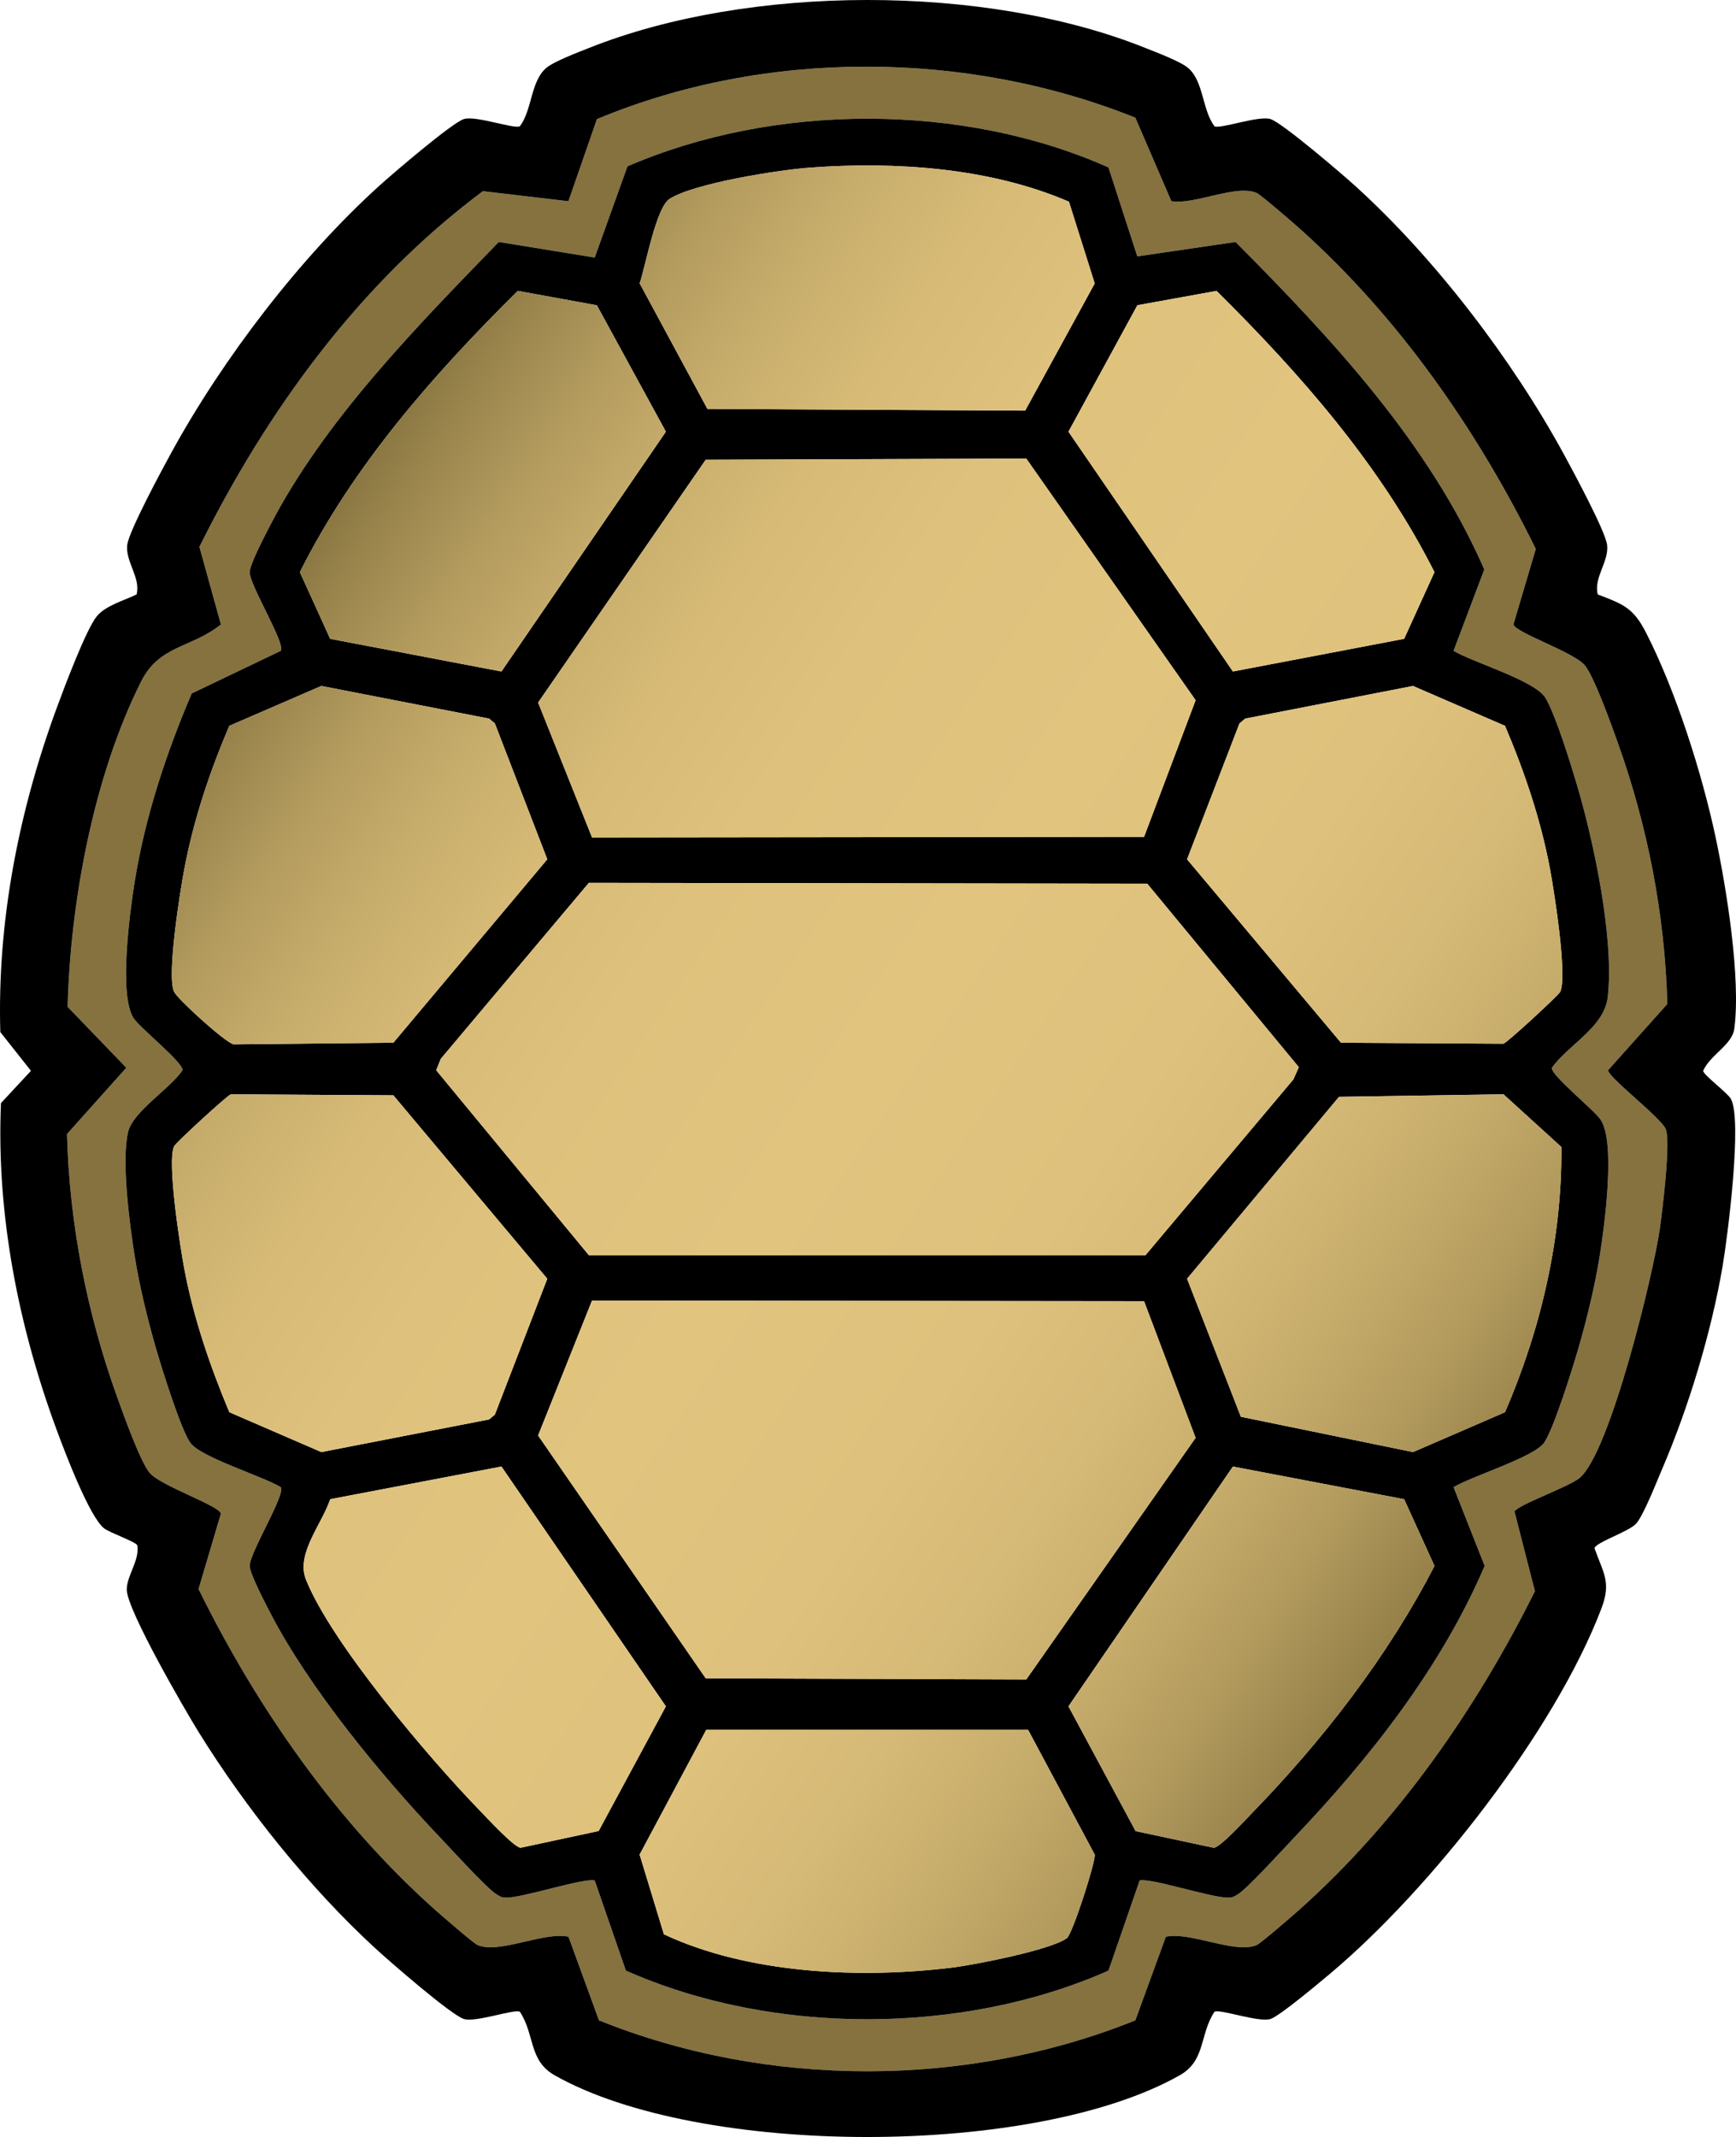 <?xml version="1.0" encoding="UTF-8"?><svg id="Layer_2" xmlns="http://www.w3.org/2000/svg" width="494.606" height="608.564" xmlns:xlink="http://www.w3.org/1999/xlink" viewBox="0 0 494.606 608.564"><defs><style>.cls-1{fill:#85723e;}.cls-2{fill:url(#linear-gradient);}</style><linearGradient id="linear-gradient" x1="462.972" y1="449.999" x2="30.778" y2="158.48" gradientUnits="userSpaceOnUse"><stop offset=".06" stop-color="#85723e"/><stop offset=".092" stop-color="#97824a"/><stop offset=".15" stop-color="#b29a5d"/><stop offset=".213" stop-color="#c6ac6b"/><stop offset=".284" stop-color="#d5b976"/><stop offset=".368" stop-color="#dec17c"/><stop offset=".5" stop-color="#e1c47e"/><stop offset=".632" stop-color="#dec17c"/><stop offset=".711" stop-color="#d6ba76"/><stop offset=".777" stop-color="#c7ad6c"/><stop offset=".835" stop-color="#b39b5e"/><stop offset=".887" stop-color="#99844c"/><stop offset=".92" stop-color="#85723e"/></linearGradient></defs><g id="Layer_1_copy_3"><path class="cls-1" d="M332.165,551.536l-8.688,23.804c-47.992,19.34-104.829,19.34-152.82,0l-8.69-23.802c-7.016-1.509-19.762,4.995-25.885,2.369-1.151-.494-10.258-8.385-12.03-9.963-28.242-25.15-50.815-57.6-67.48-91.418l6.37-21.494c-.549-2.322-17.239-7.895-20.338-11.639-2.661-3.215-7.596-17.011-9.285-21.715-8.586-23.918-13.545-49.24-14.227-74.728l16.902-18.882-16.723-17.342c.79-29.99,7.414-65.705,20.941-92.65,5.233-10.423,14.263-9.462,22.73-16.247l-6.125-22.094c19.347-38.926,45.747-75.185,80.777-101.292l24.359,2.863,8.118-23.371c47.903-20.015,105.31-19.708,153.405-.415l10.261,23.768c6.749,1.095,18.382-4.879,24.314-2.335,1.151.494,10.258,8.385,12.03,9.963,28.244,25.152,50.846,57.569,67.484,91.421l-6.373,21.492c.549,2.322,17.239,7.895,20.338,11.639,2.661,3.215,7.596,17.011,9.285,21.715,8.586,23.918,13.545,49.24,14.227,74.728l-16.902,18.882c.408,2.304,14.917,13.361,16.41,16.656,1.553,3.428-.915,23.273-1.625,28.339-1.773,12.651-14.181,63.944-22.894,71.106-3.149,2.588-17.266,7.509-18.539,9.529l5.826,22.703c-16.737,33.594-39.126,65.786-67.236,90.818-1.771,1.577-10.879,9.469-12.03,9.963-6.121,2.625-18.871-3.876-25.886-2.371ZM315.813,47.68c-41.639-18.521-95.252-18.369-137.043-.309l-9.33,25.975-27.339-4.437c-23.349,24.107-49.673,50.746-65.207,80.85-1.303,2.524-5.755,11.031-5.755,13.172-0,3.799,10.31,20.381,8.859,22.42l-25.375,12.136c-7.295,17.047-13.338,35.352-16.266,53.734-1.354,8.499-4.576,32.145-.297,38.716,1.861,2.857,14.305,12.759,13.934,14.857-3.508,5.232-14.099,11.711-15.497,17.568-1.958,8.202.453,26.446,1.86,35.279,1.362,8.554,3.773,18.459,6.212,26.788,1.593,5.44,6.912,22.494,9.61,26.39,2.891,4.173,20.723,9.575,25.819,12.692,1.451,2.035-8.859,18.624-8.859,22.42 0,2.141,4.453,10.648,5.755,13.172,11.187,21.679,31.791,46.626,48.658,64.342,2.987,3.138,13.291,14.487,15.968,16.052,1.179.689,1.403.896,2.895.894,4.703-.008,22.16-5.711,25.024-4.875l8.881,25.666c41.675,18.478,95.813,18.475,137.494.002l8.879-25.667c2.864-.837,20.322,4.867,25.024,4.875,1.492.002,1.716-.205,2.895-.894,2.677-1.565,12.981-12.914,15.968-16.052,21.636-22.724,42.012-48.536,54.415-77.515l-8.861-22.419c5.096-3.117,22.928-8.519,25.819-12.692,2.698-3.895,8.018-20.95,9.61-26.39,2.439-8.329,4.849-18.234,6.212-26.788,1.354-8.499,4.576-32.145.297-38.716-1.861-2.857-14.305-12.759-13.934-14.857,4.82-6.643,14.949-11.557,15.927-20.138,1.884-16.536-3.931-44.059-8.735-60.263-1.771-5.973-6.13-20.141-9.041-24.959-2.952-4.885-20.591-10.055-26.155-13.357l8.757-23.175c-15.774-36.116-43.464-65.676-70.86-93.268l-27.999,4.109-8.22-25.338Z"/><path d="M455.217,169.286c7.284,2.77,10.13,3.822,13.706,10.789,8.483,16.528,15.937,39.945,19.833,58.167,3.121,14.597,7.282,40.354,5.363,54.741-.609,4.569-6.918,7.465-8.873,11.958.007,1.12,6.915,6.262,7.875,7.935,3.361,5.859-.887,39.23-2.345,47.764-3.219,18.841-9.691,40.202-17.241,57.759-1.509,3.509-5.347,13.328-7.443,15.557-2.102,2.236-11.554,5.335-11.795,6.938,2.567,7.276,4.827,9.64,1.941,17.213-13.282,34.847-48.649,79.897-77.156,103.839-2.982,2.505-14.432,12.134-17.083,13.002-3.349,1.097-14.436-2.935-15.99-2.044-4.286,6.51-2.446,13.864-9.889,18.08-41.397,23.45-136.733,23.432-178.105,0-7.439-4.213-5.607-11.578-9.889-18.08-1.551-.891-12.641,3.14-15.99,2.044-3.716-1.216-21.122-16.371-25.083-20.003-18.797-17.233-36.953-39.916-50.401-61.599-4.101-6.612-20.278-34.55-20.53-40.503-.165-3.899,3.691-8.437,3.012-12.749-.216-.92-7.808-3.601-9.416-4.813-4.183-3.152-11.205-21.702-13.397-27.603C5.309,378.029-1.081,345.912.272,314.135l8.552-9.191L.089,293.908c-.911-31.367,5.202-62.661,15.96-91.995,2.016-5.498,8.455-22.701,11.555-26.445,2.503-3.023,7.855-4.498,11.312-6.182,1.204-4.859-3.214-9.302-2.668-14.088.448-3.924,10.102-21.807,12.646-26.44,14.681-26.735,36.552-55.368,59.158-75.842,3.745-3.391,20.656-17.881,24.083-19.003,3.35-1.097,14.436,2.935,15.99,2.044,3.513-4.71,3.053-12.708,7.427-16.542,2.168-1.9,9.176-4.526,12.249-5.751,45.551-18.161,113.007-18.277,158.535-.003,3.082,1.237,10.072,3.848,12.246,5.754,4.373,3.834,3.914,11.832,7.427,16.542,1.554.891,12.64-3.141,15.99-2.044,3.427,1.122,20.338,15.612,24.083,19.003,22.765,20.617,44.796,49.51,59.508,76.492,2.491,4.569,11.856,21.92,12.297,25.789.546,4.787-3.873,9.23-2.668,14.088ZM332.165,551.536c7.015-1.504,19.766,4.997,25.886,2.371,1.151-.494,10.258-8.385,12.03-9.963,28.11-25.032,50.498-57.224,67.236-90.818l-5.826-22.703c1.274-2.02,15.391-6.941,18.539-9.529,8.713-7.162,21.121-58.455,22.894-71.106.71-5.066,3.178-24.911,1.625-28.339-1.493-3.295-16.002-14.351-16.41-16.656l16.902-18.882c-.682-25.487-5.641-50.81-14.227-74.728-1.689-4.704-6.624-18.501-9.285-21.715-3.099-3.744-19.789-9.317-20.338-11.639l6.373-21.492c-16.638-33.852-39.24-66.269-67.484-91.421-1.771-1.577-10.879-9.469-12.03-9.963-5.931-2.544-17.565,3.43-24.314,2.335l-10.261-23.768c-48.095-19.294-105.502-19.6-153.405.415l-8.118,23.371-24.359-2.863c-35.03,26.107-61.43,62.366-80.777,101.292l6.125,22.094c-8.467,6.785-17.498,5.824-22.73,16.247-13.527,26.945-20.151,62.659-20.941,92.65l16.723,17.342-16.902,18.882c.682,25.487,5.641,50.81,14.227,74.728,1.689,4.704,6.624,18.501,9.285,21.715,3.099,3.744,19.789,9.318,20.338,11.639l-6.37,21.494c16.666,33.819,39.238,66.268,67.48,91.418,1.771,1.577,10.879,9.469,12.03,9.963,6.122,2.626,18.869-3.878,25.885-2.369l8.69,23.802c47.99,19.34,104.828,19.34,152.82,0l8.688-23.804ZM315.813,47.68l8.22,25.338,27.999-4.109c27.396,27.592,55.086,57.152,70.86,93.268l-8.757,23.175c5.564,3.301,23.203,8.472,26.155,13.357,2.912,4.818,7.271,18.985,9.041,24.959,4.803,16.204,10.618,43.728,8.735,60.263-.978,8.581-11.107,13.495-15.927,20.138-.372,2.098,12.073,11.999,13.934,14.857,4.28,6.571,1.057,30.217-.297,38.716-1.362,8.554-3.773,18.459-6.212,26.788-1.593,5.44-6.912,22.494-9.61,26.39-2.891,4.173-20.723,9.575-25.819,12.692l8.861,22.419c-12.403,28.98-32.779,54.791-54.415,77.515-2.987,3.138-13.291,14.487-15.968,16.052-1.179.689-1.403.896-2.895.894-4.703-.008-22.16-5.711-25.024-4.875l-8.879,25.667c-41.681,18.473-95.819,18.476-137.494-.002l-8.881-25.666c-2.864-.837-20.322,4.867-25.024,4.875-1.492.002-1.716-.205-2.895-.894-2.677-1.565-12.981-12.914-15.968-16.052-16.868-17.715-37.471-42.662-48.658-64.342-1.303-2.524-5.755-11.031-5.755-13.172-0-3.797,10.311-20.385,8.859-22.42-5.096-3.117-22.928-8.519-25.819-12.692-2.698-3.895-8.018-20.95-9.61-26.39-2.439-8.329-4.849-18.234-6.212-26.788-1.407-8.833-3.817-27.076-1.86-35.279,1.398-5.857,11.988-12.336,15.497-17.568.372-2.098-12.073-11.999-13.934-14.857-4.28-6.571-1.057-30.217.297-38.716,2.928-18.382,8.972-36.687,16.266-53.734l25.375-12.136c1.45-2.04-8.859-18.622-8.859-22.42 0-2.141,4.453-10.648,5.755-13.172,15.534-30.104,41.858-56.743,65.207-80.85l27.339,4.437,9.33-25.975c41.791-18.06,95.404-18.212,137.043.309ZM230.863,47.727c-8.882.649-33.022,4.415-40.087,8.913-3.856,2.455-6.825,19.025-8.522,24.061l19.299,35.743,90.526.499,19.82-36.225-7.343-23.277c-22.504-9.692-49.366-11.491-73.693-9.714ZM142.866,191.225l46.851-68.288-19.662-35.994-22.537-4.101c-23.998,23.768-46.837,49.666-62.079,80.088l8.637,18.991,48.79,9.304ZM351.268,191.225l48.79-9.304,8.637-18.991c-15.316-30.393-38.077-56.311-62.079-80.088l-22.559,4.079-19.64,36.016,46.851,68.288ZM325.957,238.315l14.688-38.914-48.241-68.807-91.343.33-47.749,69.143,15.366,38.427,157.279-.179ZM65.337,206.701c-5.565,13.028-10.161,26.717-12.807,40.693-1.208,6.379-5.063,30.349-2.946,35.018.936,2.063,14.662,14.55,17.004,14.997l45.488-.469,43.852-52.23-14.939-38.702-1.635-1.365-47.801-9.297-26.217,11.355ZM428.797,206.701l-26.217-11.355-47.801,9.297-1.635,1.365-14.935,38.701,43.848,52.231,46.304.286c1.052-.312,15.734-13.815,16.187-14.814,2.054-4.523-1.767-28.754-2.946-35.018-2.629-13.976-7.256-27.664-12.807-40.693ZM326.86,251.647l-159.088-.235-42.159,50.078-1.34,3.284,43.499,52.674h158.589l42.149-50.067,1.539-3.477-43.189-52.257ZM65.337,402.16l26.217,11.355,47.801-9.297,1.635-1.365,14.937-38.7-43.85-52.232-46.304-.286c-1.052.312-15.734,13.815-16.187,14.814-2.048,4.51,1.761,28.771,2.946,35.018,2.645,13.953,7.337,27.662,12.807,40.693ZM444.85,326.637l-16.488-15.002-46.867.723-43.287,51.795,15.331,39.305,49.041,10.056,26.217-11.355c10.235-23.666,16.299-49.639,16.054-75.522ZM325.957,370.546l-157.279-.179-15.366,38.427,47.749,69.143,91.343.33,48.241-68.807-14.688-38.914ZM142.866,417.636l-48.79,9.304c-2.351,7.093-9.838,15.575-6.903,22.894,7.282,18.159,35.238,51.04,49.381,65.611,1.979,2.039,9.987,10.721,11.786,10.751l22.224-4.77,19.154-35.503-46.851-68.288ZM351.268,417.636l-46.851,68.288,19.132,35.524,22.246,4.748c1.801-.03,8.893-7.804,10.786-9.751,20.28-20.863,38.764-44.626,52.115-70.514l-8.638-18.991-48.79-9.304ZM292.908,492.594h-91.682l-18.991,35.549,6.921,22.698c24.138,11.308,55.981,12.7,82.282,9.461,6.133-.755,28.425-5.098,32.575-8.425,1.61-1.291,8.193-21.829,7.885-23.734l-18.991-35.549Z"/><path class="cls-2" d="M326.86,251.647l43.189,52.257-1.539,3.477-42.149,50.067h-158.589l-43.499-52.674,1.34-3.284,42.159-50.078,159.088.235ZM168.678,370.367l-15.366,38.427,47.749,69.143,91.343.33,48.241-68.807-14.688-38.914-157.279-.179ZM340.645,199.401l-48.241-68.807-91.343.33-47.749,69.143,15.366,38.427,157.279-.179,14.688-38.914ZM52.531,247.394c-1.208,6.379-5.063,30.349-2.946,35.018.936,2.063,14.662,14.55,17.004,14.997l45.488-.469,43.852-52.23-14.939-38.702-1.635-1.365-47.801-9.297-26.217,11.355c-5.565,13.028-10.161,26.717-12.807,40.693ZM91.554,413.515l47.801-9.297,1.635-1.365,14.937-38.7-43.85-52.232-46.304-.286c-1.052.312-15.734,13.815-16.187,14.814-2.048,4.51,1.761,28.771,2.946,35.018,2.645,13.953,7.337,27.662,12.807,40.693l26.217,11.355ZM402.58,195.346l-47.801,9.297-1.635,1.365-14.935,38.701,43.848,52.231,46.304.286c1.052-.312,15.734-13.815,16.187-14.814,2.054-4.523-1.767-28.754-2.946-35.018-2.629-13.976-7.256-27.664-12.807-40.693l-26.217-11.355ZM428.362,311.635l-46.867.723-43.287,51.795,15.331,39.305,49.041,10.056,26.217-11.355c10.235-23.666,16.299-49.639,16.054-75.522l-16.488-15.002ZM190.776,56.64c-3.856,2.455-6.825,19.025-8.522,24.061l19.299,35.743,90.526.499,19.82-36.225-7.343-23.277c-22.504-9.692-49.366-11.491-73.693-9.714-8.882.649-33.022,4.415-40.087,8.913ZM201.226,492.594l-18.991,35.549,6.921,22.698c24.138,11.308,55.981,12.7,82.282,9.461,6.133-.755,28.425-5.098,32.575-8.425,1.61-1.291,8.193-21.829,7.885-23.734l-18.991-35.549h-91.682ZM304.418,485.924l19.132,35.524,22.246,4.748c1.801-.03,8.893-7.804,10.786-9.751,20.28-20.863,38.764-44.626,52.115-70.514l-8.638-18.991-48.79-9.304-46.851,68.288ZM94.076,426.939c-2.351,7.093-9.838,15.575-6.903,22.894,7.282,18.159,35.238,51.04,49.381,65.611,1.979,2.039,9.987,10.721,11.786,10.751l22.224-4.77,19.154-35.503-46.851-68.288-48.79,9.304ZM189.716,122.937l-19.662-35.994-22.537-4.101c-23.998,23.768-46.837,49.666-62.079,80.088l8.637,18.991,48.79,9.304,46.851-68.288ZM400.058,181.922l8.637-18.991c-15.316-30.393-38.077-56.311-62.079-80.088l-22.559,4.079-19.64,36.016,46.851,68.288,48.79-9.304Z"/></g></svg>